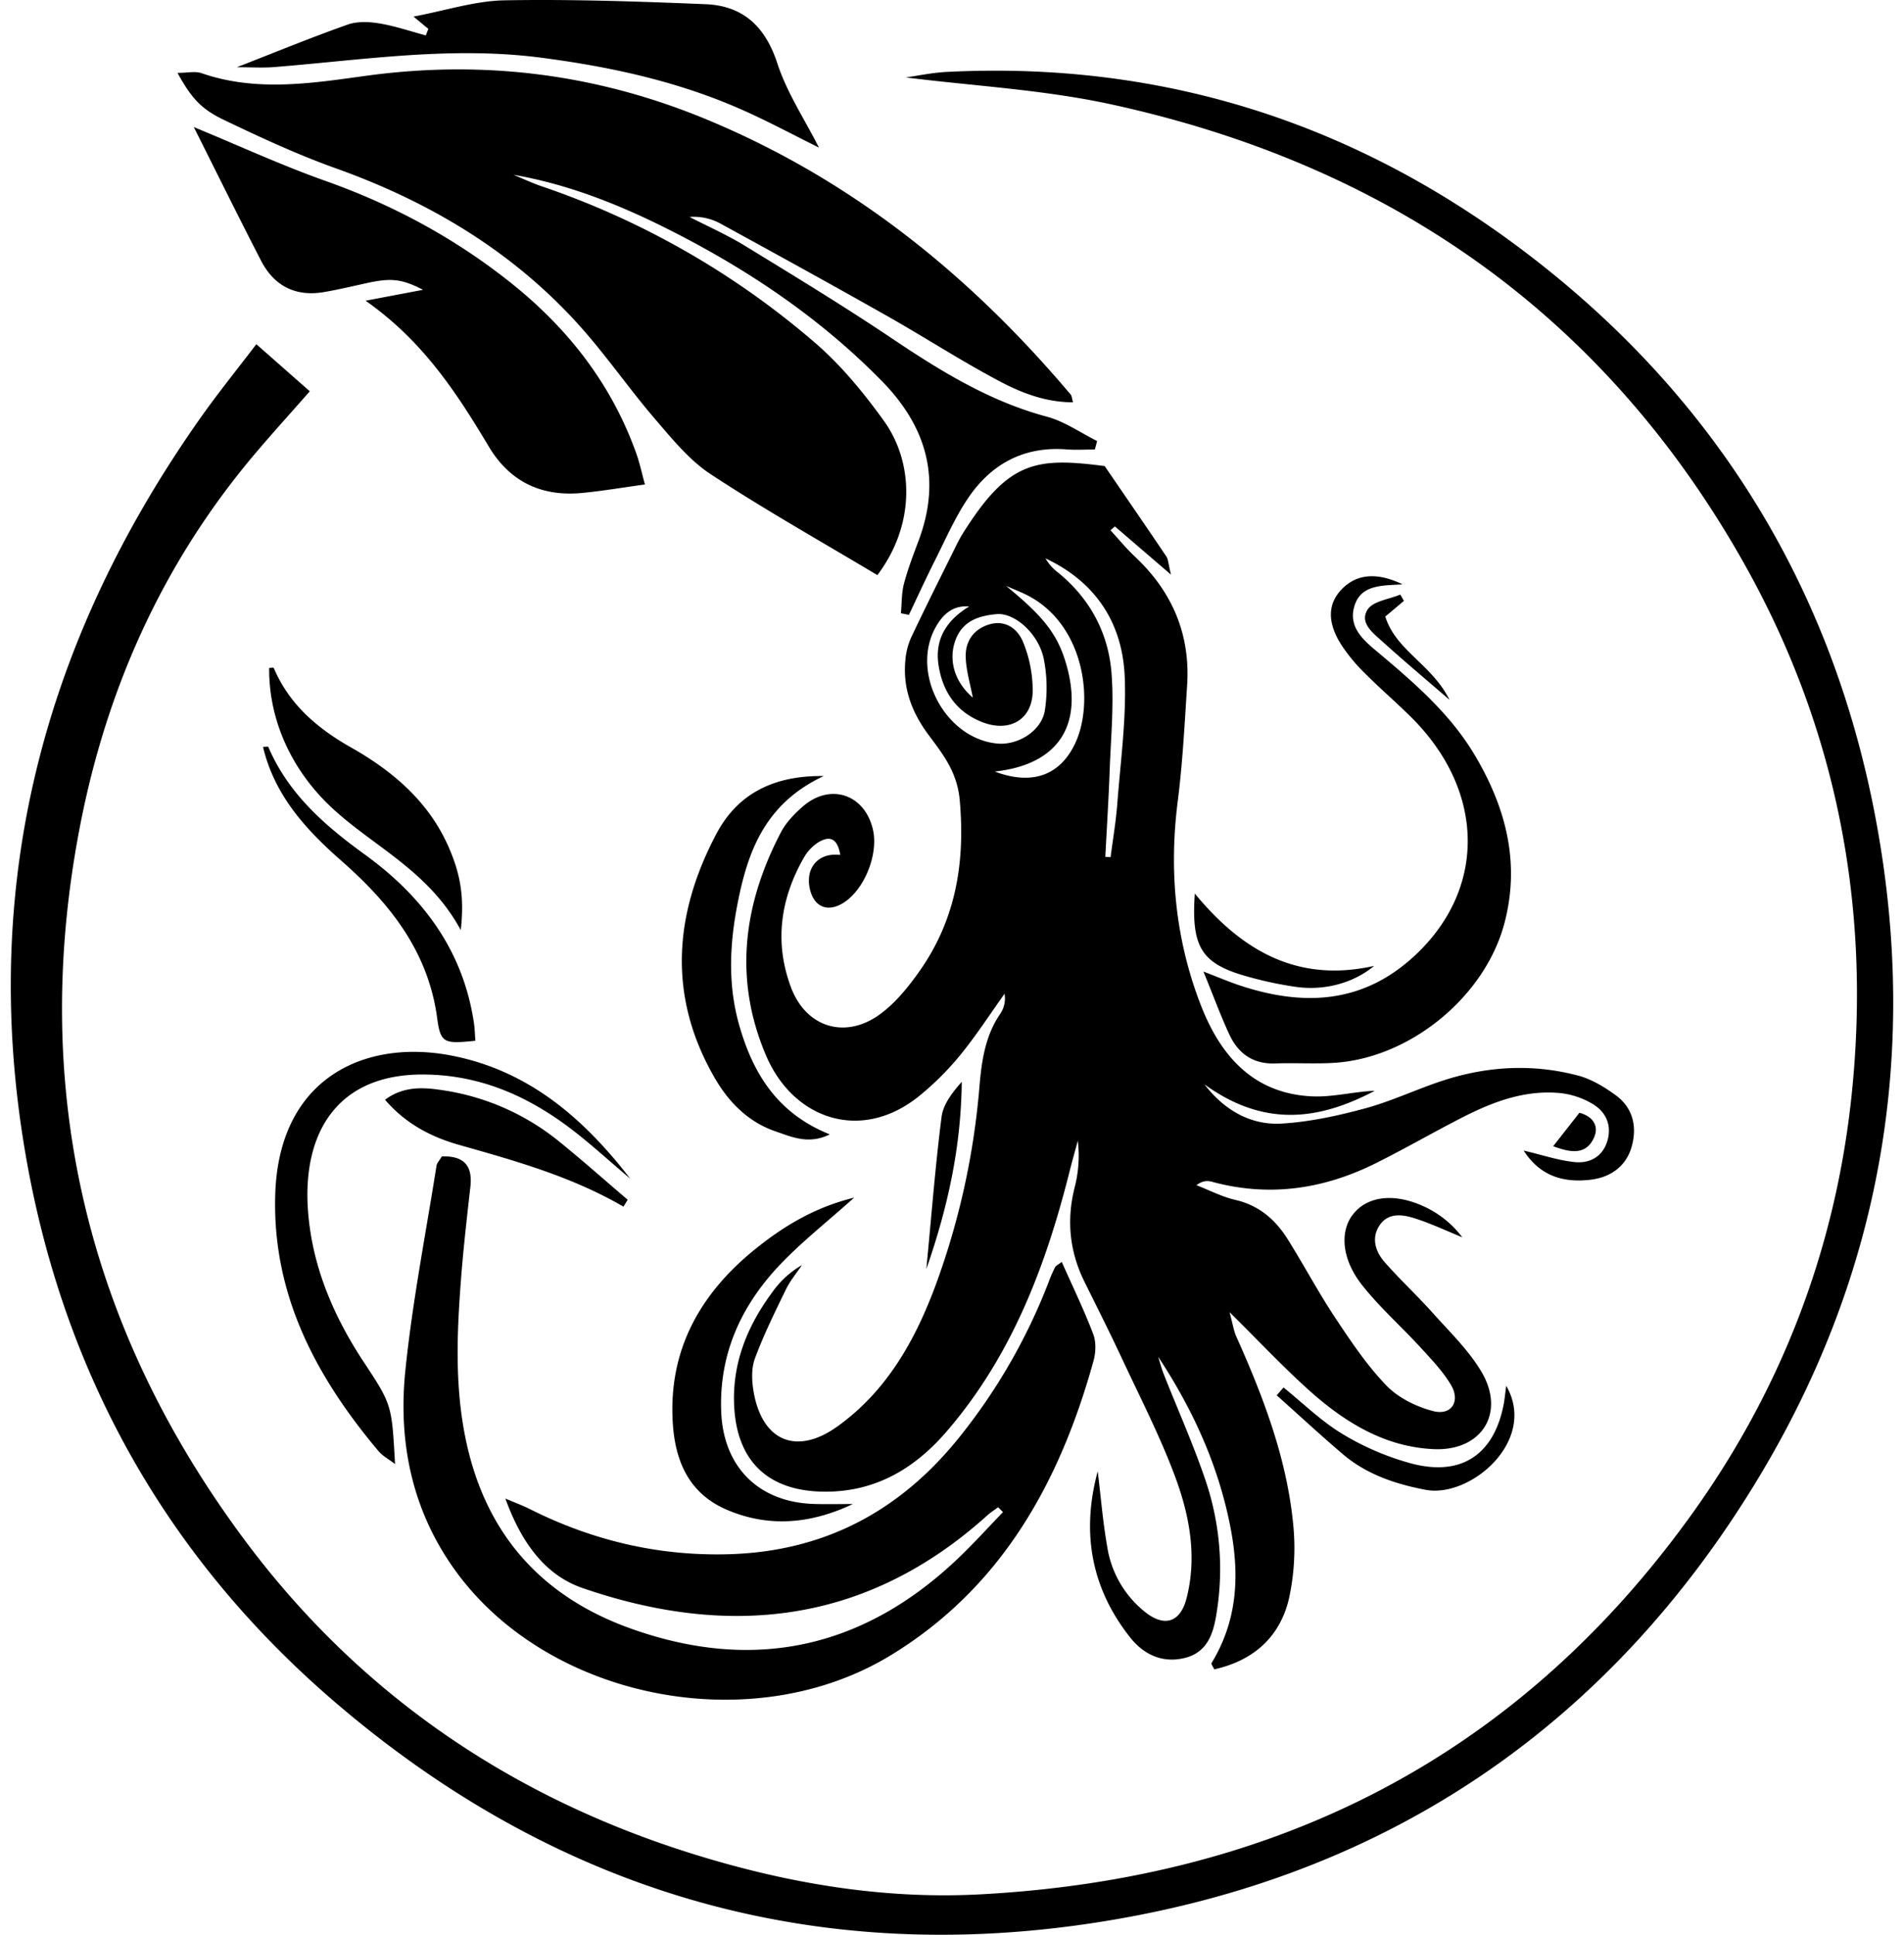 <svg xmlns="http://www.w3.org/2000/svg" viewBox="0 0 1008 1024"><title>market-turbosquid</title><path d="M619.929,304.132c-1.405-5.687-1.391-8.03-2.472-9.636-10.816-16.071-21.811-32.02-32.636-47.828-36.615-4.749-51.09-2.65-75.157,35.785-1.429,2.282-2.654,4.701-3.849,7.118-7.886,15.949-15.891,31.842-23.487,47.928a37.144,37.144,0,0,0-3.05,12.357c-1.316,14.691,3.6,27.423,12.347,39.157,7.699,10.328,15.156,19.67,16.479,34.59,2.947,33.229-2.212,63.469-21.513,90.691-5.849,8.249-12.564,16.535-20.615,22.441-18.409,13.503-39.247,7.144-47.243-14.237-8.833-23.619-5.634-46.698,6.777-68.453a23.331,23.331,0,0,1,7.619-8.163c7.022-4.288,10.423-1.113,11.709,6.607-11.632-1.416-18.564,6.859-16.105,17.924,2.17,9.769,9.648,12.743,18.128,7.207,10.948-7.146,18.276-25.661,15.273-38.587-4.354-18.738-22.698-24.833-37.245-12.067-4.403,3.864-8.757,8.396-11.437,13.511-20.045,38.251-25.15,78.046-7.776,118.433,14.508,33.724,50.547,45.902,81.083,21.06A151.917,151.917,0,0,0,508.407,558.363c8.415-10.304,15.67-21.555,23.424-32.398a14.586,14.586,0,0,1-2.162,10.424c-8.049,11.598-9.958,24.951-11.11,38.382a398.902,398.902,0,0,1-23.232,105.454c-10.856,29.196-25.813,55.922-51.857,74.654-21.611,15.542-39.949,8.06-44.5-18.297-.982-5.692-1.265-12.299.676-17.542,4.633-12.514,10.582-24.564,16.427-36.594,2.23-4.589,5.629-8.611,8.496-12.891A49.917,49.917,0,0,0,408.776,684.047c-13.181,17.817-21.21,37.557-20.099,60.1,1.453,29.498,18.25,45.146,47.758,45.345,26.845.18,47.62-12.074,64.57-31.688,34.406-39.814,52.576-87.405,65.179-137.597,1.384-5.512,2.94-10.982,4.417-16.471a66.34,66.34,0,0,1-1.592,24.395c-4.459,17.517-2.846,34.174,5.145,50.323,6.696,13.531,13.496,27.016,19.883,40.694,9.574,20.504,19.974,40.728,27.891,61.869,7.777,20.767,11.975,42.733,6.213,65.01-3.264,12.62-11.604,15.291-21.748,7.29a54.679,54.679,0,0,1-20.124-34.141c-2.38-13.371-3.467-26.972-5.121-40.473-8.746,32.217-3.549,61.845,17.239,88.028,7.029,8.853,16.865,13.642,28.642,10.812,12.815-3.078,15.576-13.96,17.196-24.77a145.938,145.938,0,0,0-5.81-68.664c-6.504-19.365-14.929-38.083-22.434-57.115-1.139-2.888-1.891-5.928-2.821-8.899,18.453,28.025,31.93,57.596,38.271,90.347,4.911,25.366,3.705,49.278-10.039,71.773-.285.466.71,1.713,1.438,3.331,20.788-4.645,34.924-17.192,39.616-37.71a125.354,125.354,0,0,0,2.099-39.929c-3.518-34.699-15.912-66.982-30.068-98.606-1.289-2.879-1.731-6.138-3.543-12.822,15.868,15.681,28.398,29.054,41.984,41.251,18.772,16.854,39.928,30.027,65.978,31.245,25.499,1.192,38.309-19.051,25.449-40.863C777.621,714.71,767.669,705.137,758.732,695.132c-8.248-9.233-17.373-17.685-25.558-26.97-4.858-5.511-7.334-12.627-2.968-19.404,4.633-7.191,12.35-6.014,19.083-3.843,8.473,2.732,16.587,6.578,24.856,9.943a53.055,53.055,0,0,0-19.164-15.788c-16.402-7.957-31.008-6.193-38.7,3.659-7.012,8.981-6.081,23.565,4.765,37.35,9.283,11.798,20.724,21.878,30.91,32.993,5.801,6.329,11.903,12.675,16.237,19.981,5.105,8.609.186,16.26-9.355,13.814-8.93-2.29-18.501-6.982-24.804-13.503-10.385-10.745-18.888-23.468-27.21-36.004-8.938-13.465-16.529-27.817-25.129-41.517-6.491-10.34-15.165-17.881-27.688-20.777-7.09-1.639-13.75-5.135-20.604-7.796,3.281-2.432,5.848-2.454,8.234-1.804,30.075,8.189,58.837,4.013,86.366-9.636,15.939-7.902,31.336-16.892,47.212-24.93,16.042-8.121,32.839-14.216,51.216-12.325a42.66,42.66,0,0,1,16.431,5.536c7.129,4.117,10.49,11.063,8.206,19.359-2.343,8.514-9.24,12.397-17.33,11.587-8.702-.871-17.201-3.778-27.101-6.105,8.794,13.689,21.256,17.119,35.448,15.432,10.36-1.232,18.596-6.903,21.623-17.092,3.123-10.513,1.031-20.795-8.32-27.616-5.97-4.355-12.733-8.481-19.769-10.359-24.031-6.415-48.152-5.085-71.742,2.608-13.827,4.51-27.098,10.884-41.091,14.682-14.425,3.915-29.334,7.159-44.192,8.063-16.097.98-30.319-6.853-40.968-20.787,31.995,23.215,61.135,18.746,90.192,3.437-11.103.427-22.253,3.457-33.238,2.944-31.04-1.45-48.429-21.448-58.816-48.184-13.524-34.811-16.986-70.958-12.246-108.113,2.588-20.284,3.625-40.78,4.955-61.207,1.76-27.043-7.877-49.598-27.572-68.094-4.634-4.351-8.686-9.323-13.005-14.01q1.172-1.016,2.344-2.031C599.289,286.398,608.338,294.173,619.929,304.132Zm-124.588,27.844c3.77-6.756,9.057-11.721,17.749-10.994-11.871,7.226-18.341,17.216-16.22,31.053,2.169,14.151,9.568,25.04,23.548,30.315,13.992,5.279,25.852-1.351,26.297-16.085a67.646,67.646,0,0,0-5.032-26.315c-2.817-7.073-9.404-12.174-18.278-9.374-8.155,2.573-12.406,9.051-12.15,17.185.227,7.211,2.438,14.36,3.759,21.456-9.562-8.156-13.106-19.762-9.174-30.44,3.731-10.133,12.24-12.869,21.774-13.74,9.376-.857,22.055,10.042,24.946,23.537a78.813,78.813,0,0,1,.637,27.159c-1.576,10.998-14.219,18.923-25.433,17.786C500.313,390.736,481.938,355.992,495.34,331.976Zm73.687,61.848c-7.995,16.524-22.576,21.984-42.394,14.517,33.123-3.587,46.474-23.783,38.458-54.565-4.585-17.606-12.162-27.063-32.51-43.71,4.28,1.919,8.727,3.538,12.814,5.803C574.657,332.089,579.34,372.514,569.028,393.824ZM595.433,358.082c.943,22.372-2.233,44.939-3.932,67.392-.714,9.433-2.335,18.797-3.544,28.193q-1.395-.086-2.789-.172c.792-15.413,1.766-30.818,2.327-46.239.624-17.162,2.334-34.462.912-51.479-1.757-21.017-11.439-38.987-28.124-52.64a25.279,25.279,0,0,1-6.79-7.593C579.915,307.889,594.233,329.617,595.433,358.082ZM929.642,784.398c-76.347,125.257-187.965,203.374-331.522,230.104-157.053,29.242-298.972-9.146-420.82-113.663C86.216,822.71,31.492,723.013,12.475,604.619c-22.635-140.916,12.262-268.361,94.035-383.977,8.948-12.65,18.721-24.717,29.193-38.474,10.226,9.005,18.919,16.661,28.312,24.934-10.249,11.651-19.6,21.964-28.605,32.57C86.413,297.386,56.346,364.313,42.19,438.119c-26.572,138.541,3.713,264.939,87.697,377.476C189.671,895.703,268.902,950.211,364.433,980.469c50.282,15.926,101.943,24.946,154.546,22.139C675.121,994.274,802.461,930.567,895.032,802.295c48.127-66.687,76.735-141.39,85.246-222.742,10.437-99.752-7.972-194.893-57.614-282.533C848.305,165.744,734.66,87.16,588.454,55.27,552.395,47.405,515.04,45.479,479.555,40.984c6.01-.834,13.807-2.516,21.67-2.917,116.517-5.942,220.423,28.427,312,99.808C910.047,213.346,970.16,312.595,992.869,432.589,1016.436,557.117,995.928,675.646,929.642,784.398ZM93.963,38.565c5.436,0,9.435-.98,12.703.153,28.725,9.961,57.784,5.457,86.537,1.482,62.395-8.625,122.382-1.179,180.601,22.908,77.06,31.882,139.744,82.561,193.058,145.758.605.717.605,1.946,1.206,4.053-14.11.022-26.765-4.759-38.347-10.855C509.239,191.283,489.764,178.61,469.598,167.205c-29.072-16.441-58.338-32.544-87.641-48.571a29.531,29.531,0,0,0-16.91-3.811c9.814,5.061,19.983,9.543,29.375,15.293,26.192,16.034,52.462,31.996,77.946,49.112,25.65,17.227,51.582,33.21,81.88,41.315,9.339,2.498,17.745,8.485,26.579,12.875q-.598,2.246-1.197,4.49c-5.019,0-10.063.325-15.054-.056-22.683-1.728-40.026,7.809-52.274,26.107-6.843,10.223-11.823,21.717-17.387,32.767-4.768,9.468-9.172,19.12-13.737,28.691q-2.115-.421-4.23-.841c.488-5.23.299-10.639,1.62-15.649,2.055-7.796,4.986-15.376,7.81-22.949,12.108-32.474,4.223-60.141-19.571-84.374-32.884-33.49-71.23-59.198-112.944-80.201-25.963-13.071-52.813-23.815-82.03-28.897,4.916,2.025,9.742,4.311,14.762,6.034a436.648,436.648,0,0,1,145.118,83.075c13.688,11.836,25.54,26.3,36.174,41.045,16.012,22.202,16.791,55.082-3.406,81.726-29.447-17.637-59.469-34.504-88.181-53.365-11.442-7.516-20.621-18.896-29.705-29.482-14.038-16.359-26.277-34.303-40.757-50.231-35.221-38.742-78.863-64.646-128.006-82.202-20.235-7.229-39.862-16.341-59.272-25.628C105.956,57.447,101.052,51.374,93.963,38.565ZM242.173,832.774c-23.738-31.96-31.51-68.677-27.587-107.231,3.702-36.378,10.802-72.412,16.512-108.581.229-1.45,1.531-2.729,2.83-4.93,12.448-.337,16.278,5.572,15.08,16.226-1.805,16.058-3.662,32.122-4.903,48.23-2.282,29.603-3.53,59.09,3.161,88.534,11.014,48.47,40.639,80.4,86.442,96.831,65.597,23.531,124.114,10.532,174.426-37.936,7.888-7.598,15.257-15.735,22.866-23.623q-1.292-1.287-2.583-2.575c-1.929,1.444-3.987,2.747-5.77,4.353-63.467,57.188-136.128,65.329-214.274,38.419C287.847,833.423,275.579,815.263,267.545,793.134c4.398,1.882,8.905,3.542,13.176,5.679,32.918,16.468,67.513,24.739,104.55,23.799,50.93-1.293,91.202-22.755,122.685-62.021a307.76,307.76,0,0,0,47.37-82.465,72.827,72.827,0,0,1,3.224-7.401c.438-.844,1.593-1.317,3.551-2.836,5.715,12.871,11.738,25.289,16.642,38.133,1.606,4.206,1.405,9.828.167,14.285-17.86,64.279-48.667,120.071-107.451,155.837C398.689,920.418,291.984,899.836,242.173,832.774ZM193.532,159.154c12.636-2.391,21.799-4.125,30.44-5.76-11.204-5.782-16.854-6.44-30.168-3.479-7.348,1.634-14.688,3.355-22.1,4.644-15.156,2.635-26.555-3.122-33.531-16.647-11.834-22.944-23.246-46.105-35.584-70.665,24.55,10.126,46.755,20.373,69.709,28.503,35.978,12.745,68.943,30.561,98.661,54.351,30.072,24.074,53,53.543,65.992,90.166,1.717,4.84,2.777,9.914,4.491,16.152-12.488,1.706-23.002,3.536-33.595,4.508-21.282,1.952-37.93-5.967-49.043-24.527C241.907,208.179,224.172,180.65,193.532,159.154Zm549.059,150.134c-10.833.669-22.051.038-25.532,11.425-3.652,11.947,5.946,19.05,13.527,25.434,19.035,16.03,37.618,32.202,50.486,54.038,16.247,27.569,23.743,56.491,15.446,88.212-10.236,39.136-50.163,71.859-90.683,74.155-10.207.578-20.479-.076-30.704.294-11.766.426-19.623-5.26-24.314-15.357-4.485-9.653-8.155-19.685-13.704-33.276,8.713,3.344,13.828,5.535,19.089,7.286,32.694,10.888,63.749,10.054,90.932-14.035,39.976-35.425,39.823-88.433-.209-128.045-8.045-7.961-16.661-15.348-24.636-23.375a89.06,89.06,0,0,1-12.284-14.932c-7.546-11.959-7.058-21.828.577-29.501C718.388,303.768,728.962,302.736,742.591,309.289ZM125.395,35.577c20.945-8.154,39.622-15.838,58.641-22.553,5.091-1.798,11.375-1.536,16.846-.625,8.31,1.385,16.387,4.163,24.564,6.349q.658-1.727,1.315-3.454c-1.925-1.604-3.851-3.208-7.829-6.523C236.073,5.554,251.546.452,267.105.172,302.548-.466,338.053.774,373.494,2.217c19.923.811,31.676,11.83,38.061,31.384,5.047,15.456,14.398,29.506,22.008,44.515C420.44,71.613,407.354,64.587,393.831,58.535c-34.152-15.283-70.06-23.122-107.216-27.985-47.743-6.25-94.497,1.204-141.612,4.961C138.96,35.993,132.845,35.577,125.395,35.577ZM200.455,768.1c-33.179-39.386-56.47-83.039-54.726-136.217,2.016-61.445,47.413-81.866,92.682-73.314,41.055,7.755,70.405,33.076,95.268,65.286-11.486-9.631-22.471-19.951-34.566-28.745-22.203-16.145-46.506-26.244-74.874-26.413-46.416-.277-64.359,31.768-61.133,72.749,2.287,29.046,13.487,55.241,29.516,79.497,14.969,22.652,14.791,22.769,16.515,53.931C205.601,772.162,202.524,770.556,200.455,768.1ZM391.663,472.51c-5.14,23.388-6.994,46.886-.234,70.373,7.321,25.436,20.167,46.422,47.871,57.505-11.159,5.538-20.151,1.33-28.589-1.539-14.357-4.881-24.736-15.256-32.232-28.16-25.119-43.242-21.746-86.882.844-129.472,10.759-20.285,29.17-30.849,56.782-30.498C407.274,424.223,397.27,446.996,391.663,472.51Zm8.114,188.646c14.904-12.029,31.283-22.085,52.412-27.283-14.451,12.967-27.972,23.56-39.637,35.907-20.307,21.495-31.925,47.046-30.743,77.375,1.143,29.35,19.919,48.009,49.277,48.843,6.801.193,13.613.028,20.42.028-22.125,10.517-44.531,12.612-66.906,2.954-19.603-8.46-27.041-25.261-28.388-45.308C353.603,714.848,370.497,684.788,399.777,661.156ZM185.811,395.584c22.422,12.701,41.572,29.007,52.074,53.585,5.826,13.635,8.023,25.53,6.048,43.099-17.232-31.887-47.015-44.52-69.176-65.61-20.004-19.037-32.506-44.979-32.254-73.163.837,0,2.296-.264,2.425.038C153.147,372.837,167.907,385.442,185.811,395.584ZM243.184,605.994c-14.277-4.039-28.055-10.794-39.338-23.936,9.239-6.877,19.101-6.691,28.918-5.276a127.299,127.299,0,0,1,62.893,27.086c12.464,10.068,24.45,20.727,36.65,31.122q-1.12,1.831-2.24,3.661C302.872,622.807,273.077,614.451,243.184,605.994ZM142.061,395.339c10.572,24.754,29.802,41.519,51.017,56.882,30.744,22.265,52.247,50.908,57.882,89.582.381,2.618.424,5.286.708,9.036-16.48,1.691-18.442,1.37-20.201-11.816-4.734-35.472-25.026-60.856-50.74-83.438-18.693-16.415-35.366-34.517-41.481-60.281C140.605,395.304,141.943,395.061,142.061,395.339ZM795.999,743.61c.582-2.948.84-5.961,1.412-10.142,16.787,28.984-18.985,59.559-42.689,55.035-16.172-3.086-31.308-8.187-43.943-18.966-11.84-10.1-23.271-20.681-34.882-31.05q1.806-2.07,3.612-4.139c10.382,8.345,20.027,17.924,31.352,24.69A141.759,141.759,0,0,0,747.658,774.695C773.824,781.427,790.833,769.766,795.999,743.61ZM727.482,511.222c-10.6,8.827-25.757,13.183-40.903,11.171a196.588,196.588,0,0,1-25.174-5.256c-25.068-6.758-30.859-15.264-28.854-44.21C658.242,504.151,687.825,520.098,727.482,511.222ZM509.161,572.566c-.341,33.304-6.884,65.105-18.754,99.104,2.837-29.521,4.813-55.093,8.061-80.503C499.323,584.478,504.112,578.293,509.161,572.566ZM743.266,318.026c-3.149,2.645-6.299,5.289-9.879,8.296,5.627,18.025,24.549,25.176,34.014,44.086C753.818,358.663,742.823,349.459,732.203,339.84c-5.058-4.582-12.72-10.118-8.181-17.212,2.879-4.499,11.344-5.423,17.304-7.951Zm79.001,288.626c5.06-6.445,9.172-11.682,13.891-17.693,6.868,1.789,10.812,6.864,7.514,13.614C839.207,611.709,830.836,609.809,822.267,606.653Z"/></svg>